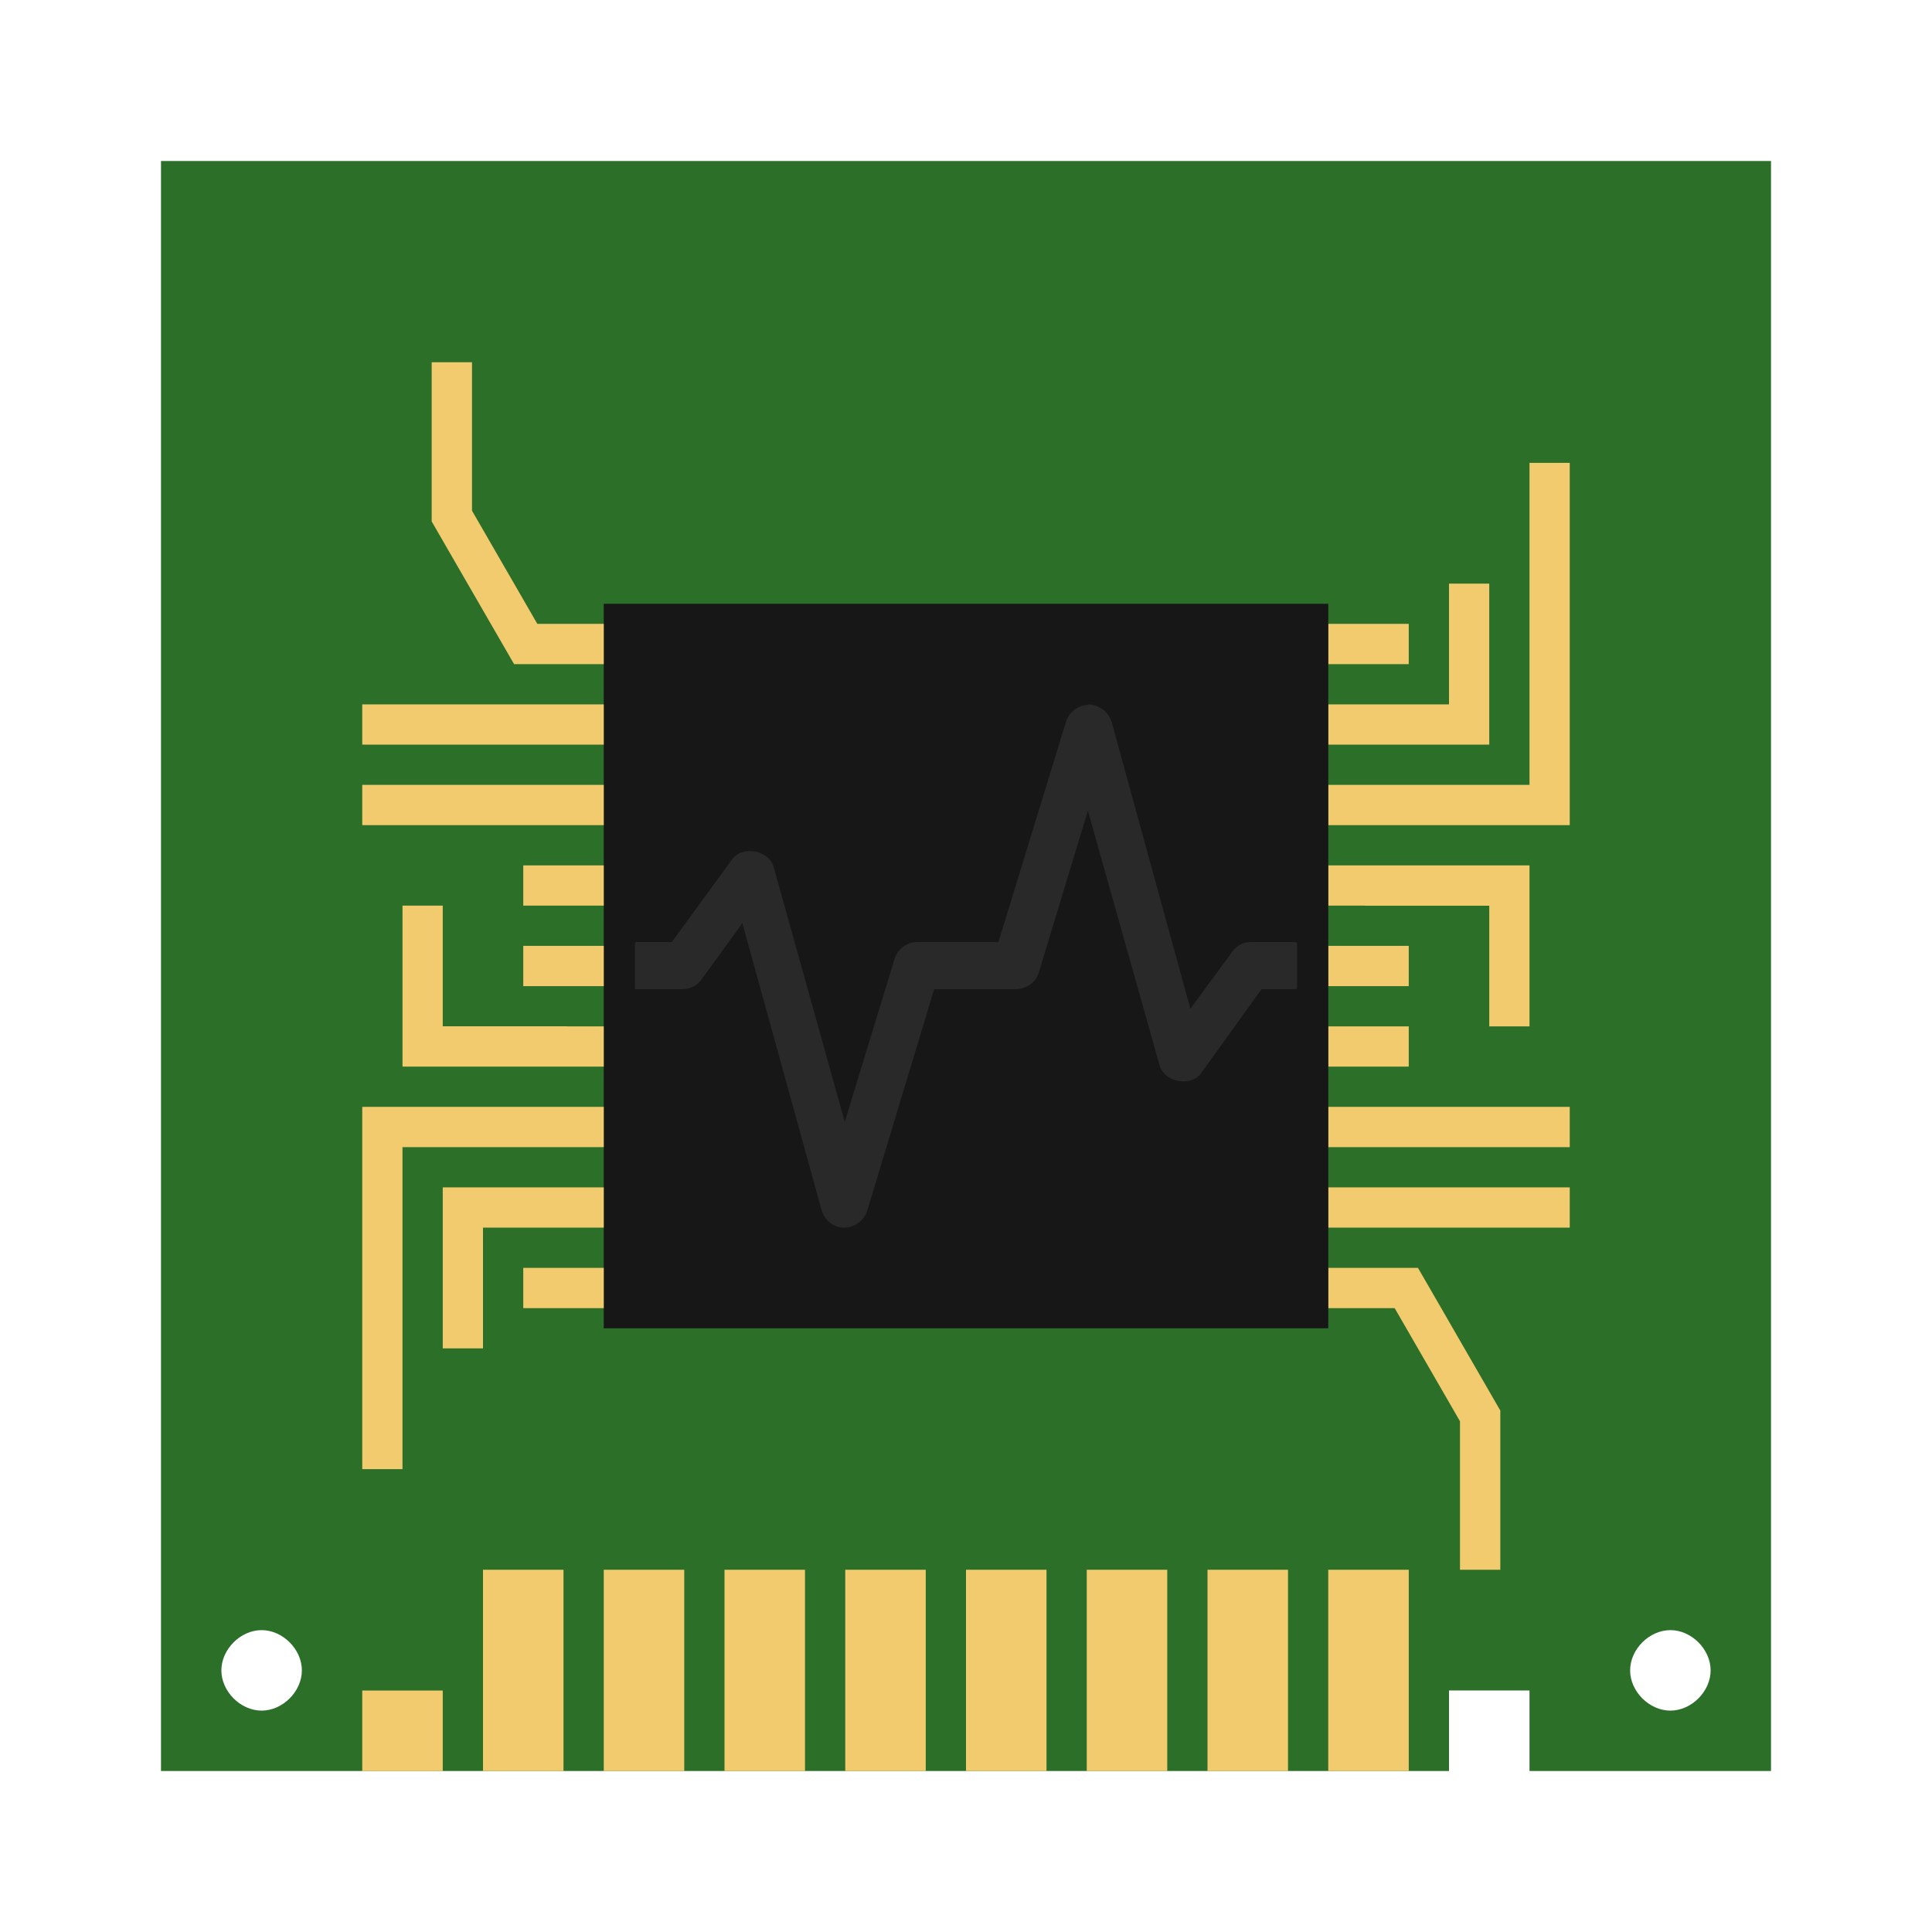 <?xml version="1.0" encoding="UTF-8" standalone="no"?>
<!-- Created with Inkscape (http://www.inkscape.org/) -->

<svg
   xmlns:dc="http://purl.org/dc/elements/1.1/"
   xmlns:cc="http://creativecommons.org/ns#"
   xmlns:rdf="http://www.w3.org/1999/02/22-rdf-syntax-ns#"
   xmlns:svg="http://www.w3.org/2000/svg"
   xmlns="http://www.w3.org/2000/svg"
   xmlns:sodipodi="http://sodipodi.sourceforge.net/DTD/sodipodi-0.dtd"
   xmlns:inkscape="http://www.inkscape.org/namespaces/inkscape"
   width="48"
   height="48"
   id="svg2"
   version="1.1"
   inkscape:version="0.48.5 r10040"
   sodipodi:docname="virtualbox-ose.svg"
   enable-background="new">
  <defs
     id="defs4">
    <filter
       inkscape:collect="always"
       id="filter4088">
      <feBlend
         inkscape:collect="always"
         mode="darken"
         in2="BackgroundImage"
         id="feBlend4090" />
    </filter>
  </defs>
  <sodipodi:namedview
     id="base"
     pagecolor="#ffffff"
     bordercolor="#666666"
     borderopacity="1.0"
     inkscape:pageopacity="0.0"
     inkscape:pageshadow="2"
     inkscape:zoom="8.1976924"
     inkscape:cx="10.761578"
     inkscape:cy="32.782218"
     inkscape:document-units="px"
     inkscape:current-layer="layer1"
     showgrid="false"
     fit-margin-top="0"
     fit-margin-left="0"
     fit-margin-right="0"
     fit-margin-bottom="0"
     inkscape:window-width="1535"
     inkscape:window-height="876"
     inkscape:window-x="65"
     inkscape:window-y="24"
     inkscape:window-maximized="1"
     showguides="true">
    <sodipodi:guide
       position="9,39"
       orientation="30,0"
       id="guide3292" />
    <sodipodi:guide
       position="9,9"
       orientation="0,30"
       id="guide3294" />
    <sodipodi:guide
       position="39,9"
       orientation="-30,0"
       id="guide3296" />
    <sodipodi:guide
       position="39,39"
       orientation="0,-30"
       id="guide3298" />
    <sodipodi:guide
       position="2,44"
       orientation="40,0"
       id="guide3304" />
    <sodipodi:guide
       position="2,4"
       orientation="0,44"
       id="guide3306" />
    <sodipodi:guide
       position="46,4"
       orientation="-40,0"
       id="guide3308" />
    <sodipodi:guide
       position="46,44"
       orientation="0,-44"
       id="guide3310" />
    <sodipodi:guide
       position="4,44"
       orientation="40,0"
       id="guide3351" />
    <sodipodi:guide
       position="44,4"
       orientation="-40,0"
       id="guide3355" />
    <sodipodi:guide
       position="44,44"
       orientation="0,-40"
       id="guide3357" />
  </sodipodi:namedview>
  <g
     inkscape:label="Capa 1"
     inkscape:groupmode="layer"
     id="layer1"
     transform="translate(-180.237,-689.812)">
    <rect
       style="fill:none;stroke:none"
       id="rect3361"
       width="5"
       height="5"
       x="184.237"
       y="728.812" />
    <rect
       style="fill:none;stroke:none"
       id="rect3379"
       width="5"
       height="5"
       x="219.237"
       y="728.812" />
    <path
       style="fill:#2c6f29;fill-opacity:1;stroke:none"
       d="m 4,4 0,40 32,0 0,-2 2,0 0,2 6,0 L 44,4 4,4 z m 2.5,36.5 c 0.524,-3.1e-5 1,0.476 1,1 0,0.524 -0.476,1 -1,1 -0.524,-3.1e-5 -1,-0.476 -1,-1 0,-0.524 0.476,-1 1,-1 z m 35,0 c 0.524,-3.1e-5 1,0.476 1,1 0,0.524 -0.476,1 -1,1 -0.524,-3.1e-5 -1,-0.476 -1,-1 0,-0.524 0.476,-1 1,-1 z"
       transform="translate(180.237,689.812)"
       id="rect3300"
       inkscape:connector-curvature="0" />
    <ellipse
       style="fill:none;stroke:none"
       id="path3278"
       cx="182.237"
       cy="713.812"
       rx="2"
       ry="2"
       d="m 184.237,713.812 c 0,1.105 -0.895,2 -2,2 -1.105,0 -2,-0.895 -2,-2 0,-1.105 0.895,-2 2,-2 1.105,0 2,0.895 2,2 z"
       sodipodi:cx="182.2366"
       sodipodi:cy="713.8125"
       sodipodi:rx="2"
       sodipodi:ry="2.0000615" />
    <ellipse
       ry="2"
       rx="2"
       cy="713.812"
       cx="226.237"
       id="ellipse3280"
       style="fill:none;stroke:none"
       d="m 228.237,713.812 c 0,1.105 -0.895,2 -2,2 -1.105,0 -2,-0.895 -2,-2 0,-1.105 0.895,-2 2,-2 1.105,0 2,0.895 2,2 z"
       sodipodi:cx="226.2366"
       sodipodi:cy="713.8125"
       sodipodi:rx="2"
       sodipodi:ry="2.0000615" />
    <ellipse
       style="fill:none;stroke:none"
       id="ellipse3282"
       cx="204.235"
       cy="691.812"
       rx="2.001"
       ry="2"
       d="m 206.237,691.812 c 0,1.105 -0.896,2 -2.001,2 -1.105,0 -2.001,-0.895 -2.001,-2 0,-1.105 0.896,-2 2.001,-2 1.105,0 2.001,0.895 2.001,2 z"
       sodipodi:cx="204.23523"
       sodipodi:cy="691.8125"
       sodipodi:rx="2.0013857"
       sodipodi:ry="2.0000615" />
    <ellipse
       ry="2"
       rx="2.001"
       cy="735.812"
       cx="204.235"
       id="ellipse3284"
       style="fill:none;stroke:none"
       d="m 206.237,735.812 c 0,1.105 -0.896,2 -2.001,2 -1.105,0 -2.001,-0.895 -2.001,-2 0,-1.105 0.896,-2 2.001,-2 1.105,0 2.001,0.895 2.001,2 z"
       sodipodi:cx="204.23523"
       sodipodi:cy="735.8125"
       sodipodi:rx="2.0013857"
       sodipodi:ry="2.0000615" />
    <rect
       style="fill:#f1cb6d;fill-opacity:1;fill-rule:evenodd;stroke:none"
       id="rect3345"
       width="2"
       height="2"
       x="189.237"
       y="731.813" />
    <path
       style="fill:#f1cb6d;fill-opacity:1;stroke:none"
       d="m 38,11.5 0,8 -5,0 0,1 5,0 1,0 0,-1 0,-8 z m -2,3 0,3 -3,0 0,1 4,0 0,-1 0,-3 z m -3,1 0,1 2,0 0,-1 z m 0,6 0,1 0.918,0 0,0.002 3.082,0 0,2.998 1,0 0,-4 -1,0 -1.129,0 -0.871,0 -1.082,0 z m 0,2 0,1 2,0 0,-1 z m 0,2 0,1 2,0 0,-1 z m 0,2 0,1 6,0 0,-1 z m 0,2 0,1 6,0 0,-1 z m 0,2 0,1 1.65,0 1.623,2.811 0,3.689 1.002,0 0,-1.953 0,-2.002 L 36.273,33.309 35.807,32.5 l -0.578,-1 -1.156,0 z"
       id="rect3397"
       inkscape:connector-curvature="0"
       sodipodi:nodetypes="cccccccccccccccccccccccccccccccccccccccccccccccccccccccccccccccccccc"
       transform="translate(180.237,689.812)" />
    <ellipse
       style="fill:none;stroke:none"
       id="ellipse3282-5"
       cx="214.236"
       cy="705.813"
       rx="1.001"
       ry="1"
       d="m 215.237,705.813 c 0,0.552 -0.448,1 -1.001,1 -0.553,0 -1.001,-0.448 -1.001,-1 0,-0.552 0.448,-1 1.001,-1 0.553,0 1.001,0.448 1.001,1 z"
       sodipodi:cx="214.23593"
       sodipodi:cy="705.81293"
       sodipodi:rx="1.0006928"
       sodipodi:ry="1.0000308" />
    <rect
       style="fill:#171717;fill-opacity:1;stroke:none"
       id="rect3347"
       width="18"
       height="18"
       x="195.237"
       y="704.813" />
    <ellipse
       ry="1"
       rx="1.001"
       cy="707.312"
       cx="216.236"
       id="ellipse3529"
       style="fill:none;stroke:none"
       d="m 217.237,707.312 c 0,0.552 -0.448,1 -1.001,1 -0.553,0 -1.001,-0.448 -1.001,-1 0,-0.552 0.448,-1 1.001,-1 0.553,0 1.001,0.448 1.001,1 z"
       sodipodi:cx="216.23593"
       sodipodi:cy="707.3125"
       sodipodi:rx="1.0006928"
       sodipodi:ry="1.0000308" />
    <ellipse
       style="fill:none;stroke:none"
       id="ellipse3533"
       cx="216.236"
       cy="711.312"
       rx="1.001"
       ry="1"
       d="m 217.237,711.312 c 0,0.552 -0.448,1 -1.001,1 -0.553,0 -1.001,-0.448 -1.001,-1 0,-0.552 0.448,-1 1.001,-1 0.553,0 1.001,0.448 1.001,1 z"
       sodipodi:cx="216.23593"
       sodipodi:cy="711.3125"
       sodipodi:rx="1.0006928"
       sodipodi:ry="1.0000308" />
    <ellipse
       ry="1"
       rx="1.001"
       cy="713.312"
       cx="216.236"
       id="ellipse3568"
       style="fill:none;stroke:none"
       d="m 217.237,713.312 c 0,0.552 -0.448,1 -1.001,1 -0.553,0 -1.001,-0.448 -1.001,-1 0,-0.552 0.448,-1 1.001,-1 0.553,0 1.001,0.448 1.001,1 z"
       sodipodi:cx="216.23593"
       sodipodi:cy="713.3125"
       sodipodi:rx="1.0006928"
       sodipodi:ry="1.0000308" />
    <path
       sodipodi:nodetypes="cccccccccccccccccccccccccccccccccccccccccccccccccccccccccccccccccccc"
       inkscape:connector-curvature="0"
       id="path3587"
       d="m 190.237,726.312 0,-8 5,0 0,-1 -5,0 -1,0 0,1 0,8 z m 2,-3 0,-3 3,0 0,-1 -4,0 0,1 0,3 z m 3,-1 0,-1 -2,0 0,1 z m 0,-6 0,-1 -0.918,0 0,-0.002 -3.082,0 0,-2.998 -1,0 0,4 1,0 1.129,0 0.871,0 1.082,0 z m 0,-2 0,-1 -2,0 0,1 z m 0,-2 0,-1 -2,0 0,1 z m 0,-2 0,-1 -6,0 0,1 z m 0,-2 0,-1 -6,0 0,1 z m 0,-2 0,-1 -1.65,0 -1.623,-2.811 0,-3.689 -1.002,0 0,1.953 0,2.002 1.002,1.736 0.467,0.809 0.578,1 1.156,0 z"
       style="fill:#f1cb6d;fill-opacity:1;stroke:none" />
    <rect
       y="728.812"
       x="192.237"
       height="5"
       width="2"
       id="rect3589"
       style="fill:#f1cb6d;fill-opacity:1;fill-rule:evenodd;stroke:none" />
    <ellipse
       style="fill:none;stroke:none"
       id="ellipse3591"
       cx="191.736"
       cy="731.313"
       rx="0.5"
       ry="0.5"
       d="m 192.237,731.313 c 0,0.276 -0.224,0.5 -0.5,0.5 -0.276,0 -0.5,-0.224 -0.5,-0.5 0,-0.276 0.224,-0.5 0.5,-0.5 0.276,0 0.5,0.224 0.5,0.5 z"
       sodipodi:cx="191.73625"
       sodipodi:cy="731.31274"
       sodipodi:rx="0.50034642"
       sodipodi:ry="0.50001532" />
    <rect
       style="fill:#f1cb6d;fill-opacity:1;fill-rule:evenodd;stroke:none"
       id="rect3595"
       width="2"
       height="5"
       x="195.237"
       y="728.812" />
    <ellipse
       ry="0.5"
       rx="0.5"
       cy="731.313"
       cx="194.736"
       id="ellipse3607"
       style="fill:none;stroke:none"
       d="m 195.237,731.313 c 0,0.276 -0.224,0.5 -0.5,0.5 -0.276,0 -0.5,-0.224 -0.5,-0.5 0,-0.276 0.224,-0.5 0.5,-0.5 0.276,0 0.5,0.224 0.5,0.5 z"
       sodipodi:cx="194.73625"
       sodipodi:cy="731.31274"
       sodipodi:rx="0.50034642"
       sodipodi:ry="0.50001532" />
    <rect
       y="728.812"
       x="198.237"
       height="5"
       width="2"
       id="rect3611"
       style="fill:#f1cb6d;fill-opacity:1;fill-rule:evenodd;stroke:none" />
    <ellipse
       style="fill:none;stroke:none"
       id="ellipse3613"
       cx="197.736"
       cy="731.313"
       rx="0.5"
       ry="0.5"
       d="m 198.237,731.313 c 0,0.276 -0.224,0.5 -0.5,0.5 -0.276,0 -0.5,-0.224 -0.5,-0.5 0,-0.276 0.224,-0.5 0.5,-0.5 0.276,0 0.5,0.224 0.5,0.5 z"
       sodipodi:cx="197.73625"
       sodipodi:cy="731.31274"
       sodipodi:rx="0.50034642"
       sodipodi:ry="0.50001532" />
    <rect
       y="728.812"
       x="201.237"
       height="5"
       width="2"
       id="rect3628"
       style="fill:#f1cb6d;fill-opacity:1;fill-rule:evenodd;stroke:none" />
    <ellipse
       style="fill:none;stroke:none"
       id="ellipse3630"
       cx="200.736"
       cy="731.313"
       rx="0.5"
       ry="0.5"
       d="m 201.237,731.313 c 0,0.276 -0.224,0.5 -0.5,0.5 -0.276,0 -0.5,-0.224 -0.5,-0.5 0,-0.276 0.224,-0.5 0.5,-0.5 0.276,0 0.5,0.224 0.5,0.5 z"
       sodipodi:cx="200.73627"
       sodipodi:cy="731.31274"
       sodipodi:rx="0.50034642"
       sodipodi:ry="0.50001532" />
    <rect
       style="fill:#f1cb6d;fill-opacity:1;fill-rule:evenodd;stroke:none"
       id="rect3634"
       width="2"
       height="5"
       x="204.237"
       y="728.812" />
    <ellipse
       ry="0.5"
       rx="0.5"
       cy="731.313"
       cx="203.736"
       id="ellipse3636"
       style="fill:none;stroke:none"
       d="m 204.237,731.313 c 0,0.276 -0.224,0.5 -0.5,0.5 -0.276,0 -0.5,-0.224 -0.5,-0.5 0,-0.276 0.224,-0.5 0.5,-0.5 0.276,0 0.5,0.224 0.5,0.5 z"
       sodipodi:cx="203.73627"
       sodipodi:cy="731.31274"
       sodipodi:rx="0.50034642"
       sodipodi:ry="0.50001532" />
    <rect
       y="728.812"
       x="207.237"
       height="5"
       width="2"
       id="rect3640"
       style="fill:#f1cb6d;fill-opacity:1;fill-rule:evenodd;stroke:none" />
    <ellipse
       style="fill:none;stroke:none"
       id="ellipse3642"
       cx="206.736"
       cy="731.313"
       rx="0.5"
       ry="0.5"
       d="m 207.237,731.313 c 0,0.276 -0.224,0.5 -0.5,0.5 -0.276,0 -0.5,-0.224 -0.5,-0.5 0,-0.276 0.224,-0.5 0.5,-0.5 0.276,0 0.5,0.224 0.5,0.5 z"
       sodipodi:cx="206.73627"
       sodipodi:cy="731.31274"
       sodipodi:rx="0.50034642"
       sodipodi:ry="0.50001532" />
    <rect
       style="fill:#f1cb6d;fill-opacity:1;fill-rule:evenodd;stroke:none"
       id="rect3646"
       width="2"
       height="5"
       x="210.237"
       y="728.812" />
    <ellipse
       ry="0.5"
       rx="0.5"
       cy="731.313"
       cx="209.736"
       id="ellipse3648"
       style="fill:none;stroke:none"
       d="m 210.237,731.313 c 0,0.276 -0.224,0.5 -0.5,0.5 -0.276,0 -0.5,-0.224 -0.5,-0.5 0,-0.276 0.224,-0.5 0.5,-0.5 0.276,0 0.5,0.224 0.5,0.5 z"
       sodipodi:cx="209.73628"
       sodipodi:cy="731.31274"
       sodipodi:rx="0.50034642"
       sodipodi:ry="0.50001532" />
    <rect
       style="fill:#f1cb6d;fill-opacity:1;fill-rule:evenodd;stroke:none"
       id="rect3652"
       width="2"
       height="5"
       x="213.237"
       y="728.812" />
    <ellipse
       ry="0.5"
       rx="0.5"
       cy="731.313"
       cx="212.736"
       id="ellipse3654"
       style="fill:none;stroke:none"
       d="m 213.237,731.313 c 0,0.276 -0.224,0.5 -0.5,0.5 -0.276,0 -0.5,-0.224 -0.5,-0.5 0,-0.276 0.224,-0.5 0.5,-0.5 0.276,0 0.5,0.224 0.5,0.5 z"
       sodipodi:cx="212.73628"
       sodipodi:cy="731.31274"
       sodipodi:rx="0.50034642"
       sodipodi:ry="0.50001532" />
    <ellipse
       style="fill:none;stroke:none"
       id="ellipse3660"
       cx="215.736"
       cy="731.313"
       rx="0.5"
       ry="0.5"
       d="m 216.237,731.313 c 0,0.276 -0.224,0.5 -0.5,0.5 -0.276,0 -0.5,-0.224 -0.5,-0.5 0,-0.276 0.224,-0.5 0.5,-0.5 0.276,0 0.5,0.224 0.5,0.5 z"
       sodipodi:cx="215.73628"
       sodipodi:cy="731.31274"
       sodipodi:rx="0.50034642"
       sodipodi:ry="0.50001532" />
    <ellipse
       ry="0.5"
       rx="0.5"
       cy="731.313"
       cx="218.734"
       id="ellipse3717"
       style="fill:none;stroke:none"
       d="m 219.235,731.313 c 0,0.276 -0.224,0.5 -0.5,0.5 -0.276,0 -0.5,-0.224 -0.5,-0.5 0,-0.276 0.224,-0.5 0.5,-0.5 0.276,0 0.5,0.224 0.5,0.5 z"
       sodipodi:cx="218.73416"
       sodipodi:cy="731.31274"
       sodipodi:rx="0.50034642"
       sodipodi:ry="0.50001532" />
    <path
       inkscape:connector-curvature="0"
       id="path3643-9-1"
       d="m 207.325,707.313 c -0.04,0 -0.071,0.011 -0.109,0.015 -0.226,0.031 -0.434,0.198 -0.497,0.422 l -1.676,5.466 -0.419,0 -0.171,0 -0.419,0 -0.155,0 -0.869,0 c -0.24,0.005 -0.468,0.176 -0.543,0.406 l -1.242,4.061 -1.769,-6.341 c -0.125,-0.408 -0.767,-0.526 -1.024,-0.187 l -1.505,2.062 -0.466,0 -0.372,0 -0.046,0 c -0.022,0 -0.031,0.025 -0.031,0.047 l 0,1.093 c 0,0.022 0.009,0.031 0.031,0.031 l 0.046,0 0.372,0 0.745,0 c 0.186,-0.005 0.361,-0.095 0.466,-0.25 l 1.009,-1.39 1.971,7.138 c 0.054,0.19 0.214,0.352 0.404,0.406 0.295,0.089 0.646,-0.108 0.729,-0.406 l 1.661,-5.498 0.435,0 0.155,0 0.419,0 0.171,0 0.854,0 c 0.24,-0.005 0.484,-0.161 0.559,-0.39 l 1.226,-4.045 1.785,6.341 c 0.125,0.408 0.767,0.527 1.024,0.187 l 1.505,-2.093 0.466,0 0.341,0 0.031,0 c 0.022,0 0.046,-0.009 0.046,-0.031 l 0,-1.093 c 0,-0.022 -0.024,-0.047 -0.046,-0.047 l -0.031,0 -0.341,0 -0.76,0 c -0.186,0.005 -0.346,0.111 -0.45,0.266 l -1.024,1.39 -1.955,-7.122 c -0.054,-0.19 -0.214,-0.352 -0.403,-0.406 -0.037,-0.011 -0.085,-0.029 -0.124,-0.031 z"
       style="font-style:normal;font-variant:normal;font-weight:normal;font-stretch:normal;text-indent:0;text-align:start;text-decoration:none;line-height:normal;letter-spacing:normal;word-spacing:normal;text-transform:none;direction:ltr;block-progression:tb;writing-mode:lr-tb;text-anchor:start;color:#000000;fill:#292929;fill-opacity:1;stroke:none;stroke-width:1;marker:none;visibility:visible;display:inline;overflow:visible;enable-background:accumulate;font-family:Bitstream Vera Sans;-inkscape-font-specification:Bitstream Vera Sans" />
  </g>
  <g
     inkscape:groupmode="layer"
     id="layer2"
     inkscape:label="overlay"
     style="filter:url(#filter4088)" />
</svg>
